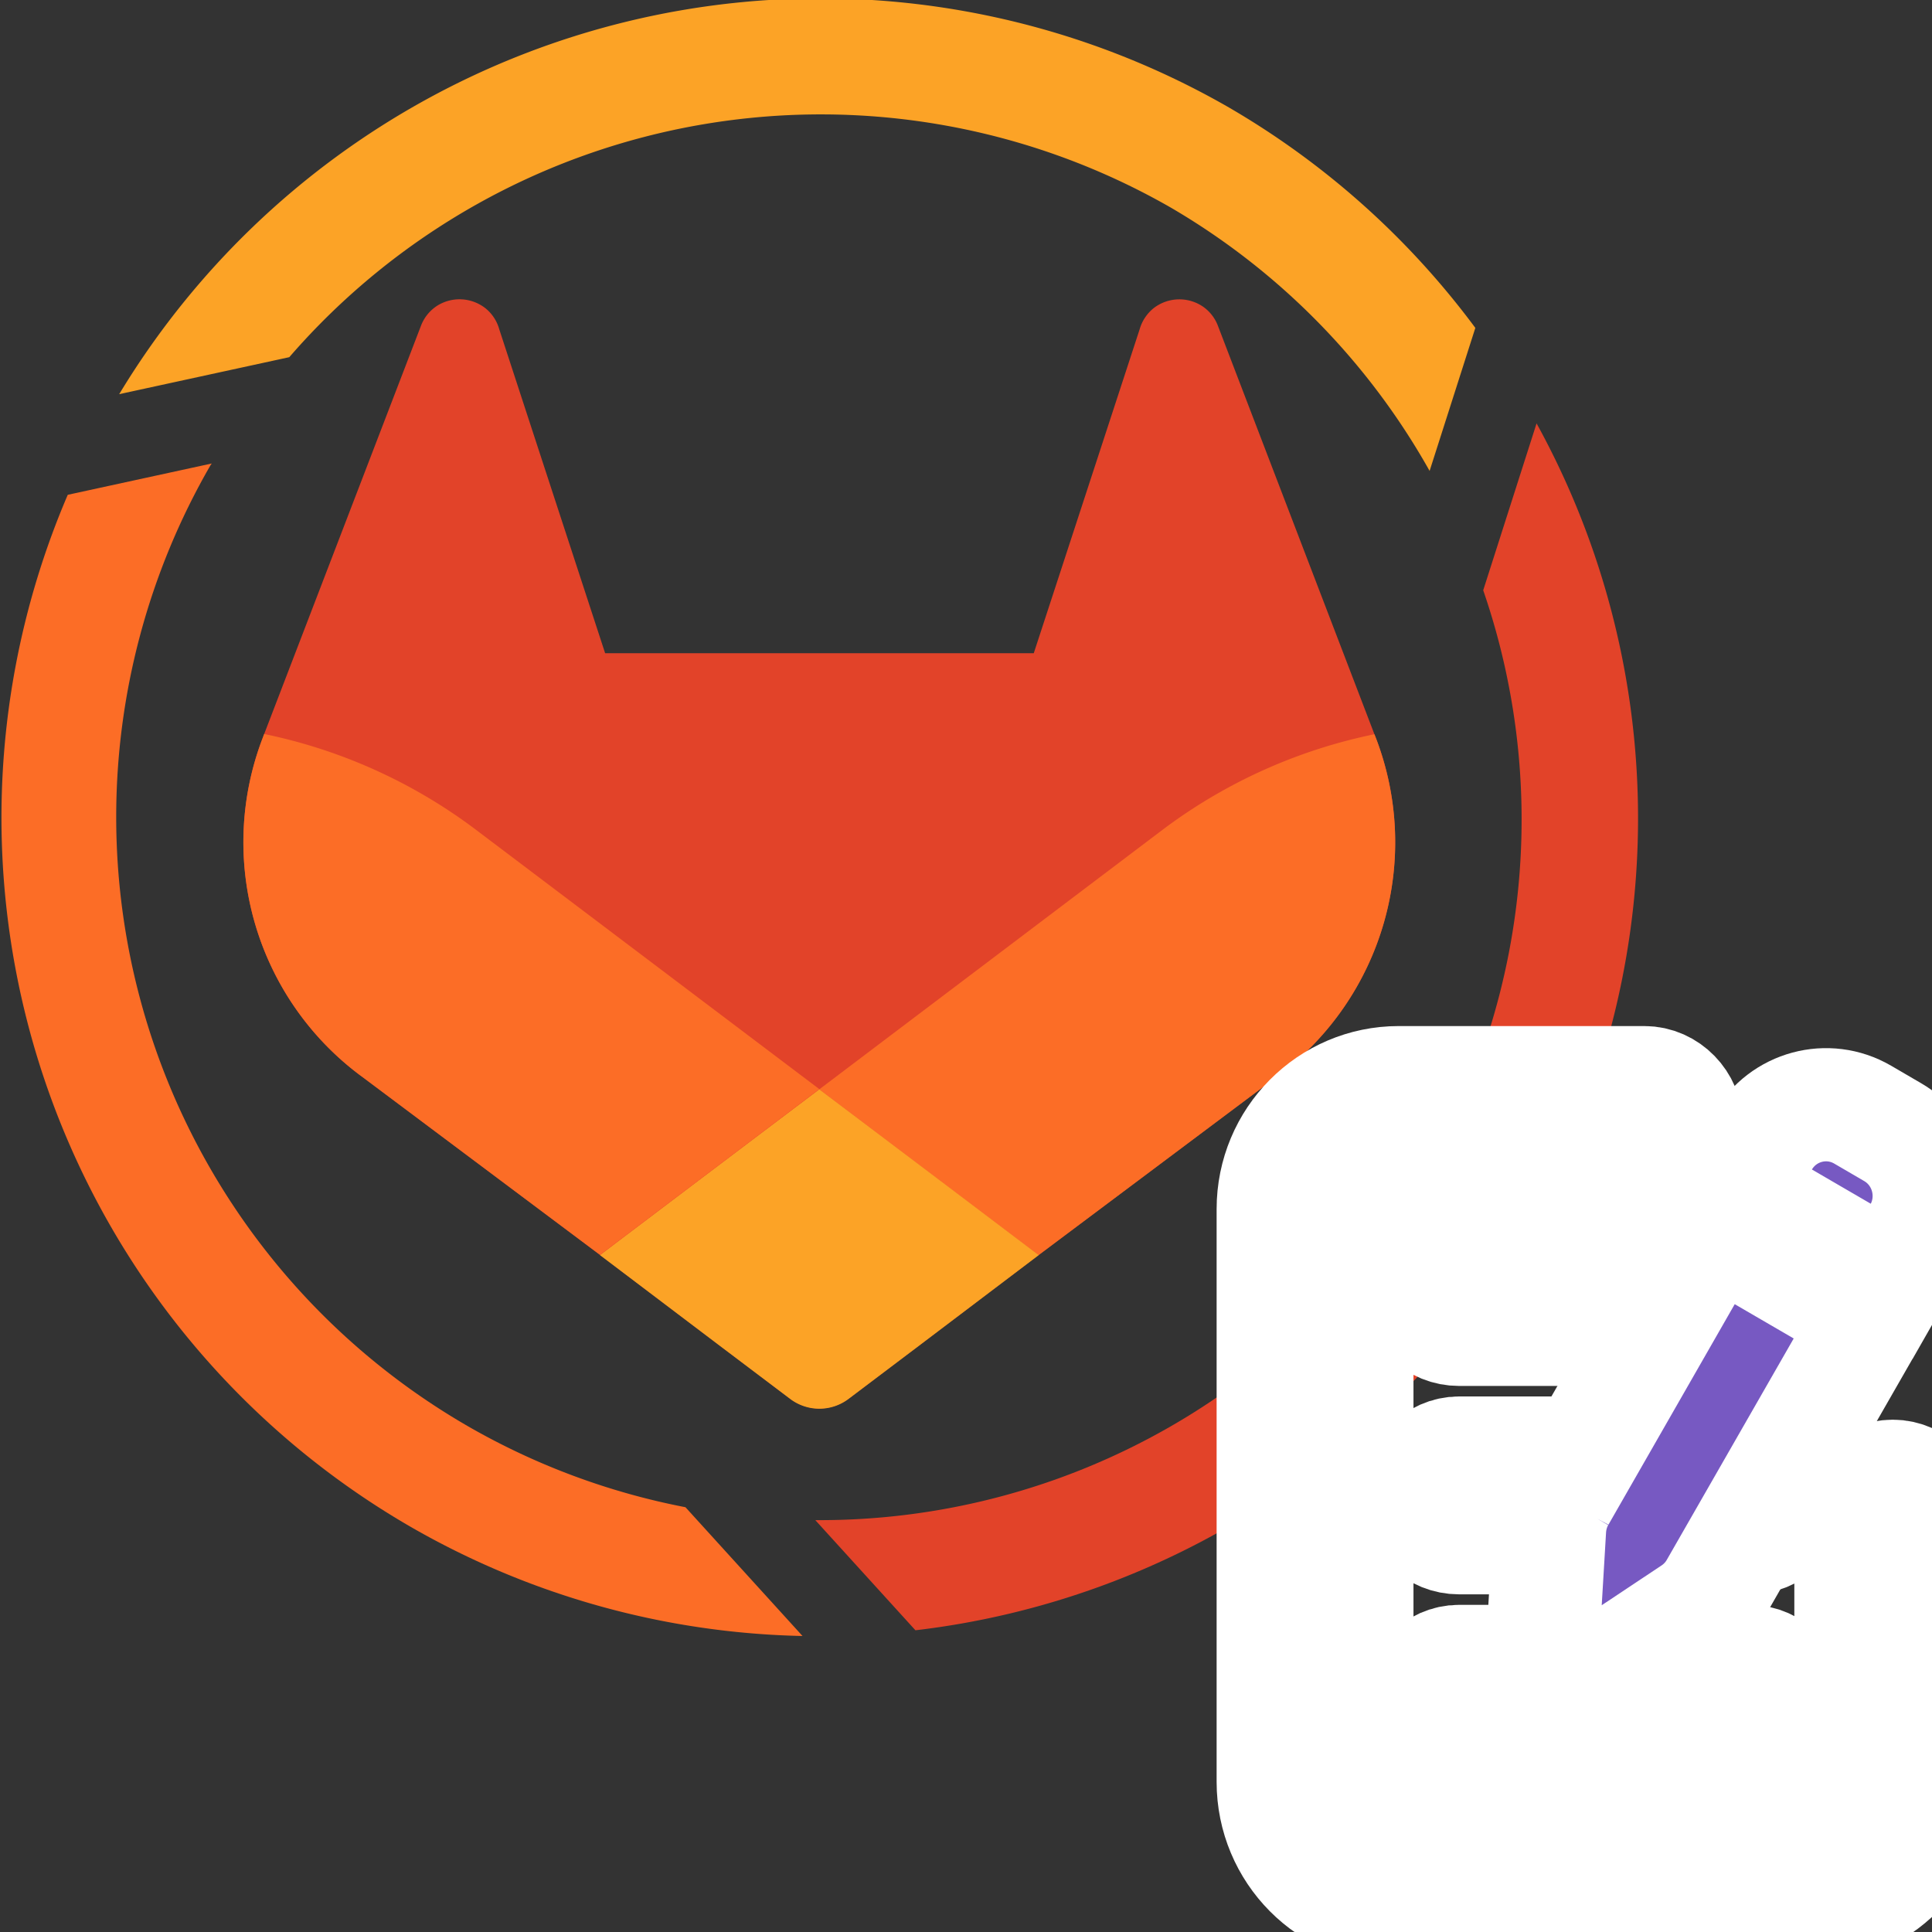 <?xml version="1.0" encoding="UTF-8" standalone="no"?>
<svg
   viewBox="0 0 1024 1024"
   version="1.1"
   id="svg1958"
   sodipodi:docname="icon2.svg"
   inkscape:version="1.3.2 (1:1.3.2+202311252150+091e20ef0f)"
   xml:space="preserve"
   inkscape:export-filename="appicon2_512.png"
   inkscape:export-xdpi="48"
   inkscape:export-ydpi="48"
   xmlns:inkscape="http://www.inkscape.org/namespaces/inkscape"
   xmlns:sodipodi="http://sodipodi.sourceforge.net/DTD/sodipodi-0.dtd"
   xmlns="http://www.w3.org/2000/svg"
   xmlns:svg="http://www.w3.org/2000/svg"><rect x="0" y="0" width="1024" height="1024" fill="#333333" stroke="none"/><defs
     id="defs1962"><style
       id="style8560">.cls-1{fill:#e24329;}.cls-2{fill:#fc6d26;}.cls-3{fill:#fca326;}</style></defs><sodipodi:namedview
     id="namedview1960"
     pagecolor="#ffffff"
     bordercolor="#000000"
     borderopacity="0.25"
     inkscape:showpageshadow="2"
     inkscape:pageopacity="0.0"
     inkscape:pagecheckerboard="0"
     inkscape:deskcolor="#d1d1d1"
     showgrid="false"
     inkscape:zoom="0.48517716"
     inkscape:cx="725.50818"
     inkscape:cy="707.98881"
     inkscape:window-width="1920"
     inkscape:window-height="1131"
     inkscape:window-x="0"
     inkscape:window-y="32"
     inkscape:window-maximized="1"
     inkscape:current-layer="svg1958"
     showguides="true"
     inkscape:export-bgcolor="#ffffff00"><sodipodi:guide
       position="128,1023.5"
       orientation="1023.5,0"
       id="guide2343"
       inkscape:locked="false" /><sodipodi:guide
       position="896,0.5"
       orientation="-1023.5,0"
       id="guide2345"
       inkscape:locked="false" /><sodipodi:guide
       position="256,1023.5"
       orientation="1023.5,0"
       id="guide2347"
       inkscape:locked="false" /><sodipodi:guide
       position="768,1024"
       orientation="1024,0"
       id="guide2349"
       inkscape:locked="false" /><sodipodi:guide
       position="1024,768"
       orientation="0,-1024"
       id="guide2351"
       inkscape:locked="false" /><sodipodi:guide
       position="1024,256"
       orientation="0,-1024"
       id="guide2353"
       inkscape:locked="false" /></sodipodi:namedview><g
     id="g2"
     transform="matrix(0.848,0,0,0.848,0.118,-0.131)"
     style="stroke-width:1.18"><path
       style="fill:#fc6d26;fill-opacity:1;stroke-width:1.18"
       d="m 132.193,289.85 -89.979,19.57 a 512,512 0 0 0 13.02,431.564 512,512 0 0 0 200.902,213.254 512,512 0 0 0 245.314,68.453 l -73.16,-80.486 a 439.644,439.644 0 0 1 -135.977,-50.629 439.644,439.644 0 0 1 -160.92,-600.566 439.644,439.644 0 0 1 0.799,-1.16 z"
       id="path813" /><path
       style="fill:#e24329;fill-opacity:1;stroke-width:1.18"
       d="M 960.252,264.787 926.904,369.092 A 439.644,439.644 0 0 1 892.881,730.656 439.644,439.644 0 0 1 509.447,950.271 l 62.584,68.85 a 512,512 0 0 0 383.512,-252.289 512,512 0 0 0 4.709,-502.045 z"
       id="path811" /><path
       style="fill:#fca326;fill-opacity:1;stroke-width:1.18"
       d="M 525.045,-0.707 A 512,512 0 0 0 74.359,246.521 L 180.678,223.4 a 439.644,439.644 0 0 1 551.281,-93.311 439.644,439.644 0 0 1 161.443,164.404 l 28.58,-89.393 A 512,512 0 0 0 768.137,67.428 512,512 0 0 0 525.045,-0.707 Z"
       id="Background (CHANGE THE COLOR)" /><g
       id="g8591"
       transform="matrix(0.938,0,0,0.938,35.796,-50.158)"
       style="stroke-width:1.18"><path
         class="cls-1"
         d="m 878.593,545.647 -1.079,-2.757 -104.463,-272.626 a 27.215,27.215 0 0 0 -10.75,-12.948 27.974,27.974 0 0 0 -31.97,1.718 27.974,27.974 0 0 0 -9.271,14.067 L 650.526,488.9 H 364.913 L 294.378,273.101 a 27.414,27.414 0 0 0 -9.271,-14.107 27.974,27.974 0 0 0 -31.97,-1.718 27.454,27.454 0 0 0 -10.75,12.948 l -104.662,272.506 -1.039,2.757 a 193.979,193.979 0 0 0 64.34,224.191 l 0.36,0.28 0.959,0.679 159.132,119.169 78.727,59.584 47.955,36.206 a 32.25,32.25 0 0 0 39.004,0 l 47.955,-36.206 78.727,-59.584 160.091,-119.888 0.4,-0.32 a 194.059,194.059 0 0 0 64.26,-223.951 z"
         id="path8564"
         style="stroke-width:4.715" /><path
         class="cls-2"
         d="m 878.593,545.647 -1.079,-2.757 A 352.871,352.871 0 0 0 737.045,606.031 L 507.619,779.509 c 78.127,59.105 146.144,110.457 146.144,110.457 l 160.091,-119.888 0.4,-0.32 a 194.059,194.059 0 0 0 64.34,-224.111 z"
         id="path8566"
         style="stroke-width:4.715" /><path
         class="cls-3"
         d="m 361.476,889.966 78.727,59.584 47.955,36.206 a 32.25,32.25 0 0 0 39.004,0 l 47.955,-36.206 78.727,-59.584 c 0,0 -68.096,-51.512 -146.224,-110.457 -78.127,58.945 -146.144,110.457 -146.144,110.457 z"
         id="path8568"
         style="stroke-width:4.715" /><path
         class="cls-2"
         d="M 278.153,606.031 A 352.431,352.431 0 0 0 137.724,542.73 l -1.039,2.757 a 193.979,193.979 0 0 0 64.34,224.191 l 0.36,0.28 0.959,0.679 159.132,119.169 c 0,0 67.937,-51.352 146.144,-110.457 z"
         id="path8570"
         style="stroke-width:4.715" /></g></g><g
     id="g6"
     style="stroke:#ffffff;stroke-opacity:1;stroke-width:60;stroke-dasharray:none"><path
       d="m 871.577,573.834 c 12.262,0 22.168,10.632 22.168,22.339 0,12.985 -9.907,22.339 -22.168,22.339 H 741.337 c -12.241,0 -22.168,10.611 -22.168,22.339 v 303.601 c 0,12.356 9.927,22.339 22.168,22.339 h 217.528 c 12.262,0 22.168,-9.983 22.168,-22.339 V 804.806 c 0,-11.728 9.907,-22.339 22.168,-22.339 12.262,0 22.169,10.611 22.169,22.339 v 139.645 c 0,36.999 -29.789,67.017 -66.505,67.017 H 741.337 c -36.73,0 -66.505,-30.018 -66.505,-67.017 V 640.851 c 0,-36.999 29.775,-67.017 66.505,-67.017 z"
       id="path2"
       sodipodi:nodetypes="sssssssssssssssssss"
       style="fill:#7759c2;fill-opacity:1;stroke:#ffffff;stroke-width:60;stroke-dasharray:none;stroke-opacity:1;paint-order:stroke markers fill" /><g
       id="g5"
       transform="matrix(0.693,0,0,0.698,324.705,316.149)"
       style="fill:#7759c2;fill-opacity:1;stroke:#ffffff;stroke-width:86.278;stroke-dasharray:none;paint-order:stroke markers fill;stroke-opacity:1"><path
         id="path3"
         d="m 647.404,492.337 c -17.7,0 -32,15.23 -32,32 0,18.6 14.3,32 32,32 h 140 c 17.7,0 32,-13.4 32,-32 0,-16.77 -14.3,-32 -32,-32 z"
         sodipodi:nodetypes="sssssss"
         style="fill:#7759c2;fill-opacity:1;stroke:#ffffff;stroke-width:86.278;stroke-dasharray:none;paint-order:stroke markers fill;stroke-opacity:1" /><path
         id="path4"
         d="m 647.404,650.577 c -17.7,0 -32,15.23 -32,32 0,18.6 14.3,32 32,32 h 222 c 17.7,0 32,-13.4 32,-32 0,-16.77 -14.3,-32 -32,-32 z"
         sodipodi:nodetypes="sssssss"
         style="fill:#7759c2;fill-opacity:1;stroke:#ffffff;stroke-width:86.278;stroke-dasharray:none;paint-order:stroke markers fill;stroke-opacity:1" /><path
         id="path5"
         d="m 647.404,808.816 c -17.7,0 -32,15.23 -32,32 0,18.6 14.3,32 32,32 h 222 c 17.7,0 32,-13.4 32,-32 0,-16.77 -14.3,-32 -32,-32 z"
         sodipodi:nodetypes="sssssss"
         style="fill:#7759c2;fill-opacity:1;stroke:#ffffff;stroke-width:86.278;stroke-dasharray:none;paint-order:stroke markers fill;stroke-opacity:1" /></g><path
       d="m 1003.105,600.032 c 18.576,10.79 24.934,34.701 14.201,53.405 l -14.678,25.717 -83.146,-48.362 14.752,-25.708 c 10.733,-18.706 34.421,-25.102 52.997,-14.31 z m -176.633,193.176 81.943,-143.08 83.142,48.348 -82.02,143.057 c -2.97,5.283 -7.164,9.74 -12.216,13.127 l -54.114,36.004 c -5.855,3.605 -12.004,3.675 -17.663,-0.073 -5.287,-2.62 -8.462,-8.628 -8.131,-14.933 l 3.885,-65.227 c 0.385,-6.103 2.119,-11.991 5.174,-17.225 z"
       id="path1"
       sodipodi:nodetypes="ccccccccccccccccc"
       style="fill:#7759c2;fill-opacity:1;stroke:#ffffff;stroke-width:60;stroke-dasharray:none;paint-order:stroke markers fill;stroke-opacity:1" /></g></svg>
